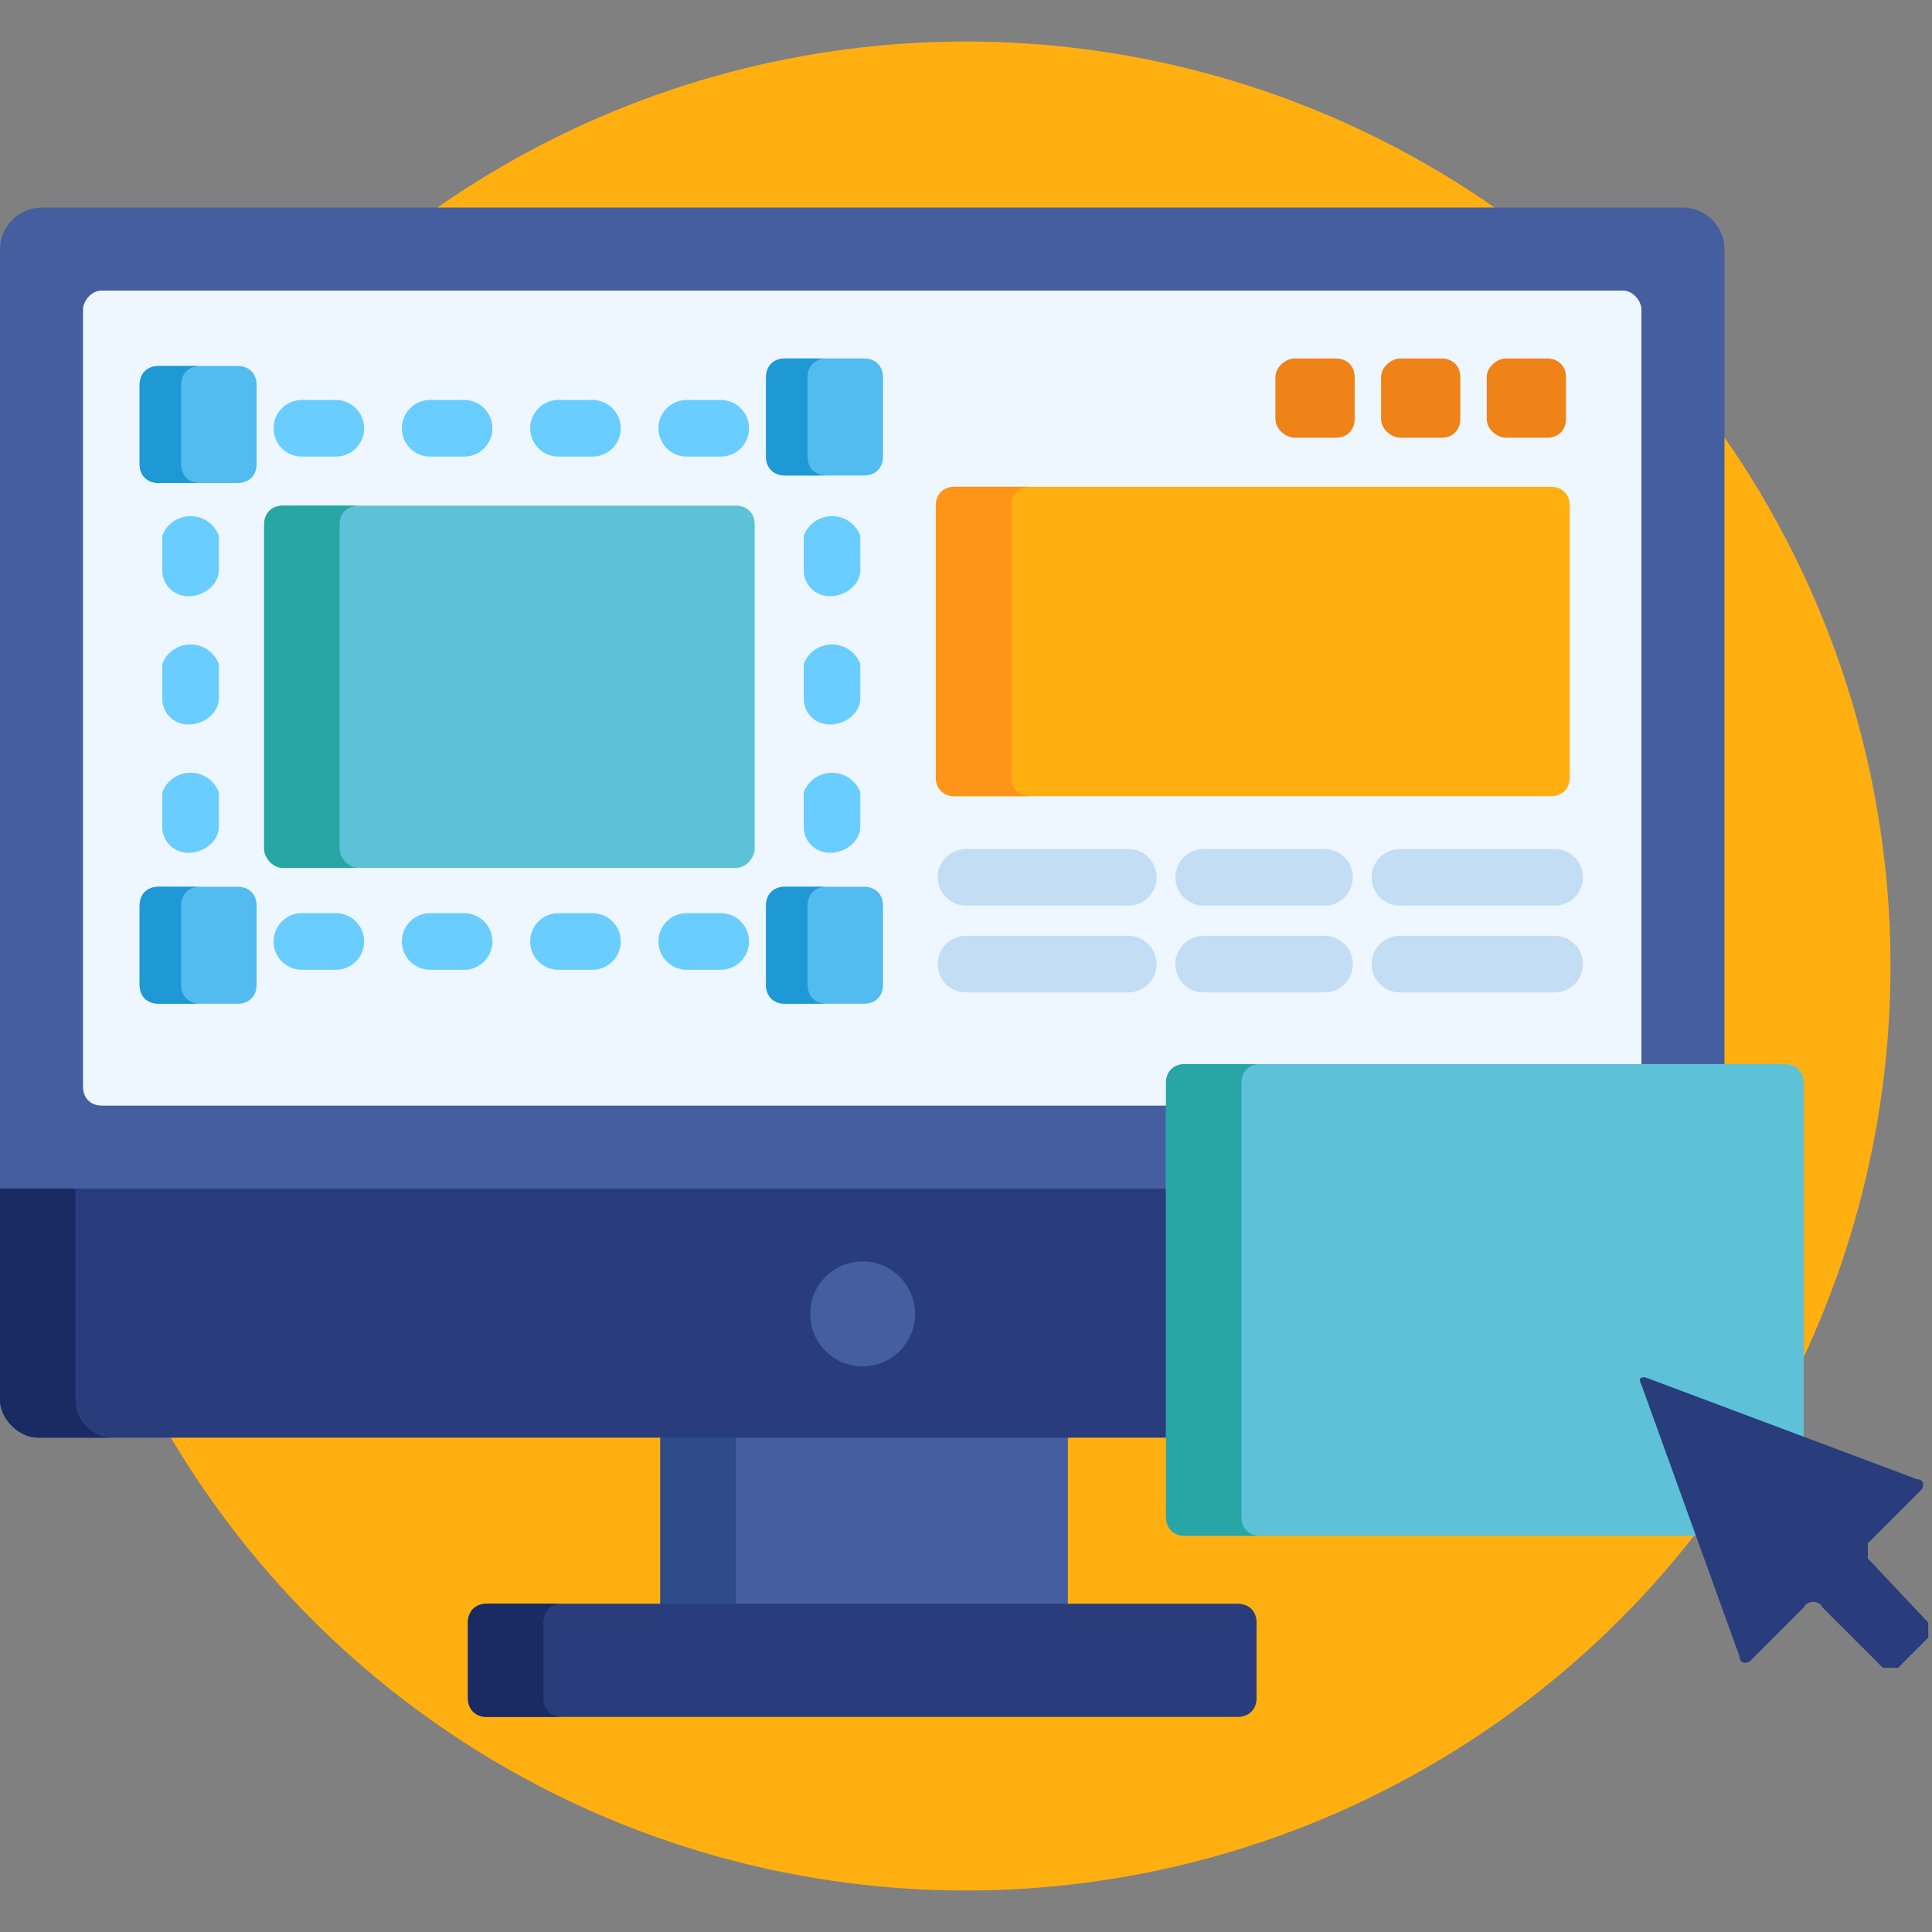 <svg xmlns="http://www.w3.org/2000/svg" viewBox="0 0 512 512"><rect x="0" y="0" width="512" height="512" fill="#808080" stroke="none"/><circle cx="256" cy="256" r="245" fill="#ffaf10"/><path fill="#445ea0" d="M175 380h108v46H175z"/><path fill="#2e4c89" d="M175 380h20v46h-20z"/><path d="M333 450c0 3-2 5-5 5H129c-3 0-5-2-5-5v-20c0-3 2-5 5-5h199c3 0 5 2 5 5v20z" fill="#293d7c"/><path d="M144 450v-20c0-3 2-5 5-5h-20c-3 0-5 2-5 5v20c0 3 2 5 5 5h20c-3 0-5-2-5-5z" fill="#1a2b63"/><path d="M0 371c0 5 5 10 10 10h300v-67H0v57z" fill="#293d7c"/><path d="M20 371v-57H0v57c0 5 5 10 10 10h20c-6 0-10-5-10-10z" fill="#1a2b63"/><path d="M310 287c0-2 2-4 4-4h143V66c0-6-5-11-11-11H11C5 55 0 60 0 66v249h310v-28z" fill="#445ea0"/><path d="M310 287c0-2 2-4 4-4h121V82c0-2-2-5-5-5H27c-3 0-5 3-5 5v206c0 3 2 5 5 5h283v-6z" fill="#eef6ff"/><circle cx="228.6" cy="348.2" r="13.9" fill="#445ea0"/><path d="M416 206c0 3-2 5-5 5H253c-3 0-5-2-5-5v-72c0-3 2-5 5-5h158c3 0 5 2 5 5v72z" fill="#ffaf10"/><path d="M268 206v-72c0-3 2-5 5-5h-20c-3 0-5 2-5 5v72c0 3 2 5 5 5h20c-3 0-5-2-5-5z" fill="#ff9518"/><g fill="#c3ddf4"><path d="M299 240h-43a7 7 0 110-15h43a7 7 0 110 15zM299 263h-43a7 7 0 110-15h43a7 7 0 110 15zM351 240h-32a7 7 0 110-15h32a7 7 0 110 15zM351 263h-32a7 7 0 110-15h32a7 7 0 110 15zM412 240h-41a7 7 0 110-15h41a7 7 0 110 15zM412 263h-41a7 7 0 110-15h41a7 7 0 110 15z"/></g><g fill="#ef8318"><path d="M359 111c0 3-2 5-5 5h-11c-2 0-5-2-5-5v-11c0-3 3-5 5-5h11c3 0 5 2 5 5v11zM387 111c0 3-2 5-5 5h-11c-2 0-5-2-5-5v-11c0-3 3-5 5-5h11c3 0 5 2 5 5v11zM415 111c0 3-2 5-5 5h-11c-2 0-5-2-5-5v-11c0-3 3-5 5-5h11c3 0 5 2 5 5v11z"/></g><g fill="#69cdff"><path d="M191 257h-9a7 7 0 110-15h9a7 7 0 110 15zM157 257h-9a7 7 0 110-15h9a7 7 0 110 15zM123 257h-9a7 7 0 110-15h9a7 7 0 110 15zM89 257h-9a7 7 0 110-15h9a7 7 0 110 15zM220 226c-4 0-7-3-7-7v-9a8 8 0 0115 0v9c0 4-4 7-8 7zM220 192c-4 0-7-3-7-7v-9a8 8 0 0115 0v9c0 4-4 7-8 7zM220 158c-4 0-7-3-7-7v-9a8 8 0 0115 0v9c0 4-4 7-8 7zM50 226c-4 0-7-3-7-7v-9a8 8 0 0115 0v9c0 4-4 7-8 7zM50 192c-4 0-7-3-7-7v-9a8 8 0 0115 0v9c0 4-4 7-8 7zM50 158c-4 0-7-3-7-7v-9a8 8 0 0115 0v9c0 4-4 7-8 7zM191 121h-9a7 7 0 110-15h9a7 7 0 110 15zM157 121h-9a7 7 0 110-15h9a7 7 0 110 15zM123 121h-9a7 7 0 110-15h9a7 7 0 110 15zM89 121h-9a7 7 0 110-15h9a7 7 0 110 15z"/></g><path d="M200 225c0 2-2 5-5 5H75c-3 0-5-3-5-5v-86c0-3 2-5 5-5h120c3 0 5 2 5 5v86z" fill="#5dc1d8"/><path d="M90 225v-86c0-3 2-5 5-5H75c-3 0-5 2-5 5v86c0 2 2 5 5 5h20c-3 0-5-3-5-5z" fill="#28a5a5"/><g fill="#52bbef"><path d="M234 121c0 3-2 5-5 5h-21c-3 0-5-2-5-5v-21c0-3 2-5 5-5h21c3 0 5 2 5 5v21zM68 123c0 3-2 5-5 5H42c-3 0-5-2-5-5v-21c0-3 2-5 5-5h21c3 0 5 2 5 5v21zM234 261c0 3-2 5-5 5h-21c-3 0-5-2-5-5v-21c0-3 2-5 5-5h21c3 0 5 2 5 5v21zM68 261c0 3-2 5-5 5H42c-3 0-5-2-5-5v-21c0-3 2-5 5-5h21c3 0 5 2 5 5v21z"/></g><g fill="#1e99d6"><path d="M214 121v-21c0-3 2-5 5-5h-11c-3 0-5 2-5 5v21c0 3 2 5 5 5h11c-3 0-5-2-5-5zM48 123v-21c0-3 2-5 5-5H42c-3 0-5 2-5 5v21c0 3 2 5 5 5h11c-3 0-5-2-5-5zM214 261v-21c0-3 2-5 5-5h-11c-3 0-5 2-5 5v21c0 3 2 5 5 5h11c-3 0-5-2-5-5zM48 261v-21c0-3 2-5 5-5H42c-3 0-5 2-5 5v21c0 3 2 5 5 5h11c-3 0-5-2-5-5z"/></g><path d="M435 367v-1h1l42 16v-95c0-3-2-5-5-5H314c-3 0-5 2-5 5v115c0 3 2 5 5 5h136l-15-40z" fill="#5dc1d8"/><path d="M329 402V287c0-3 2-5 5-5h-20c-3 0-5 2-5 5v115c0 3 2 5 5 5h20c-3 0-5-2-5-5z" fill="#28a5a5"/><path d="M436 365c-1 0-2 0-1 2l26 72c0 2 2 2 3 1l14-14c1-2 4-2 5 0l16 16h4l8-8v-4l-16-17v-4l14-14c1-1 1-3-1-3l-72-27z" fill="#293d7c"/></svg>